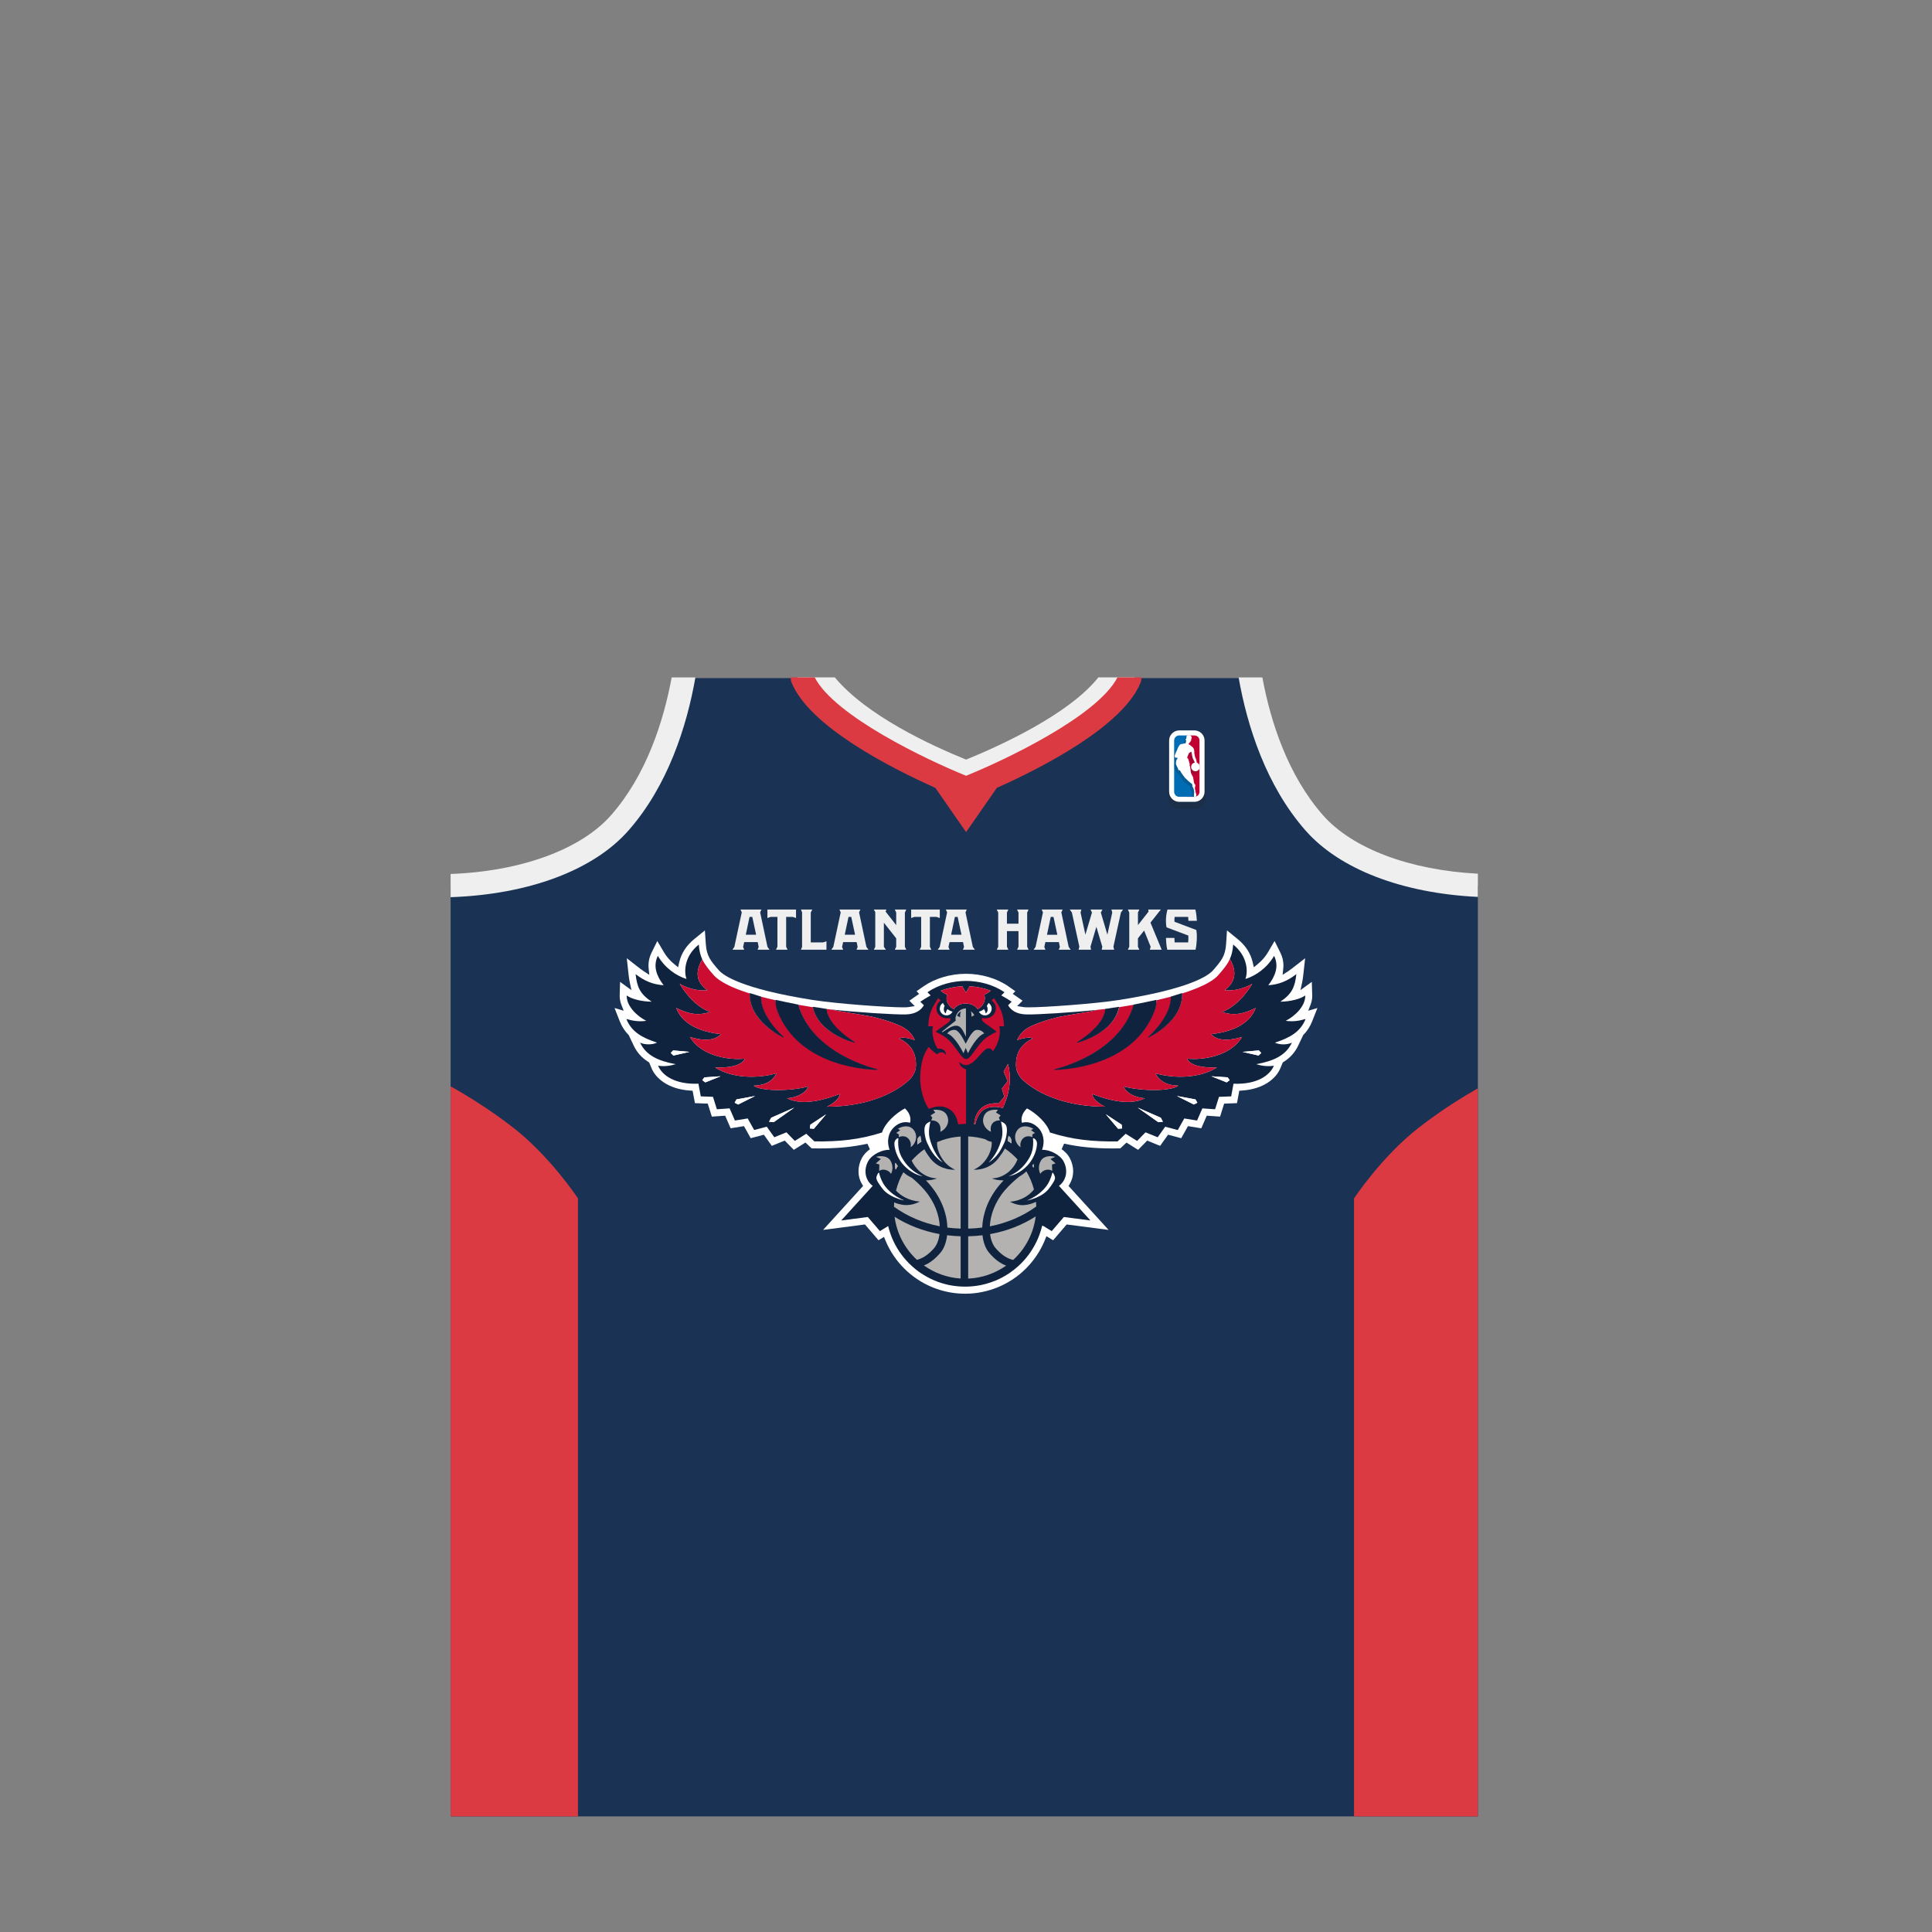 <?xml version="1.0" encoding="utf-8"?>
<!-- Generator: Adobe Illustrator 16.0.4, SVG Export Plug-In . SVG Version: 6.00 Build 0)  -->
<!DOCTYPE svg PUBLIC "-//W3C//DTD SVG 1.1//EN" "http://www.w3.org/Graphics/SVG/1.1/DTD/svg11.dtd">
<svg version="1.1" id="content" xmlns="http://www.w3.org/2000/svg" xmlns:xlink="http://www.w3.org/1999/xlink" x="0px" y="0px"
	 width="500px" height="500px" viewBox="0 0 500 500" enable-background="new 0 0 500 500" xml:space="preserve">
<rect x="0" y="0" width="500" height="500" fill="#808080" stroke="none"/>
<rect id="position" x="0.5" y="0.5" display="none" fill="none" stroke="#000000" width="499" height="499"/>
<g>
	<path fill="#1A3354" d="M382.475,229.248c-43.13-0.404-56.03-30.487-59.516-53.759h-30.542
		C286.766,189.592,250.026,204,250.026,204s-36.737-14.408-42.391-28.511h-30.542c-3.507,23.43-16.508,53.761-60.344,53.761
		c-0.046,0-0.088,0-0.133,0v240.83h133.409h132.448L382.475,229.248L382.475,229.248z"/>
	<path opacity="0.2" fill="#212121" enable-background="new    " d="M305.061,209.412c-1.539,0-2.791-1.252-2.791-2.792v-14.099
		c0-1.54,1.252-2.792,2.791-2.792h4.184c1.539,0,2.792,1.252,2.792,2.793v14.098c0,1.54-1.253,2.792-2.792,2.792H305.061z"/>
	<path fill="#FFFFFF" d="M305.188,207.513c-1.442,0-2.621-1.176-2.621-2.623v-13.239c0-1.446,1.179-2.623,2.621-2.623h3.93
		c1.443,0,2.621,1.176,2.621,2.623v13.239c0,1.446-1.178,2.623-2.621,2.623H305.188z"/>
	<path fill="#C00033" d="M307.151,206.213h1.964c0.729,0,1.319-0.592,1.319-1.323v-13.239c0-0.73-0.592-1.323-1.319-1.323h-1.964"/>
	<path fill="#006CB3" d="M309.331,206.213c0,0-0.035-0.939-0.431-3.272l-1.75-1.812v-10.8h-1.964c-0.729,0-1.32,0.592-1.32,1.323
		v13.239c0,0.731,0.592,1.323,1.32,1.323h1.964L309.331,206.213L309.331,206.213z"/>
	<path opacity="0.2" fill="#212121" enable-background="new    " d="M309.679,198.18c-0.05-0.058,0.049-0.09-0.289-0.167
		c-0.062-0.035-0.11-0.529-0.11-0.529c-0.052-0.317-0.163-0.536-0.332-0.872c-0.085-0.173-0.125-0.71-0.216-0.984
		c0.051-1.255-0.353-1.62-0.678-1.824c-0.123-0.079-0.186-0.137-0.308-0.208l-0.004-0.058c-0.095-0.09-0.286-0.187-0.442-0.257
		c-0.05-0.049-0.023-0.156,0.008-0.196c0.105-0.016,0.248-0.254,0.365-0.5c0.092,0.005,0.122-0.084,0.15-0.135
		c0.1-0.157,0.204-0.294,0.065-0.384c0.311-0.552,0.11-0.924-0.058-0.938c-0.066-0.139-0.185-0.225-0.392-0.298l-0.425-0.001
		c-0.438,0.168-0.501,0.36-0.519,0.969c-0.073,0.008-0.23-0.062-0.178,0.309c0,0,0.027,0.247,0.128,0.204
		c-0.097,0.652,0.018,0.703-0.66,0.732l-0.032,0.048c-0.675,0.065-0.889-0.02-1.456,1.138c0,0-0.147,0.358-0.19,0.507
		c-0.059,0.122-0.148,0.309-0.246,0.51v1.598c0.084,0.004,0.188,0.005,0.332,0.001v0.174c0,0-0.203,0.175-0.244,0.282
		c-0.021,0.048-0.057,0.188-0.088,0.344v0.883c0.144,0.506,0.505,0.968,0.636,1.498l0.352,0.049c0.199,0.45,1.062,1.672,1.236,1.833
		c0.041,0.113,0.26,0.253,0.388,0.393c0.104,0.1,0.729,0.782,1.459,1.201c-0.004,0,0.118,0.244,0.18,0.44
		c-0.243,0.195,0.226,0.552,0.367,1.142c0.011,0.077-0.136,0.159,0.08,0.352c-0.005,0.309-0.041,0.563-0.064,0.779h0.62h0.117
		c-0.047-0.228-0.14-0.452-0.188-0.624c-0.008-0.022,0.011-0.052,0.021-0.071c0.029-0.056-0.032-0.182-0.032-0.182
		c-0.068-0.063-0.09-0.398-0.129-0.548c-0.062-0.254,0.109-0.689,0.109-0.838c0-0.146-0.109-0.349-0.314-0.609
		c-0.05-0.056-0.194-1.323-0.327-1.644c-0.187-0.442-0.241-0.373-0.455-0.898c-0.171-0.373-0.038-0.92-0.419-2.192
		c0.005,0.005,0.086-0.08,0.086-0.08s-0.302-1.102-0.399-1.404c-0.101-0.301-0.271-0.323-0.271-0.323s0.001-0.123,0.009-0.155
		c0.015-0.049,0.367-0.969,0.396-0.998c0-0.022,0.51-0.366,0.521-0.317c0.042,0.226,0.239,1.37,0.322,1.553
		c0.087,0.185,0.38,0.746,0.52,1.094c-0.527,0.127-0.92,0.603-0.92,1.17c0,0.663,0.537,1.202,1.204,1.202
		c0.507,0,0.942-0.314,1.117-0.758l0.001-0.884c-0.037-0.097-0.089-0.192-0.154-0.282
		C309.926,198.244,309.731,198.248,309.679,198.18z"/>
	<path fill="#FFFFFF" d="M309.186,206.296c-0.236-0.14-0.225-0.344-0.167-0.816c0.024-0.201,0.055-0.436,0.06-0.71
		c-0.144-0.164-0.124-0.205-0.104-0.257l0.01-0.02l0.014-0.086c-0.064-0.271-0.189-0.488-0.289-0.662
		c-0.142-0.246-0.188-0.345-0.108-0.408c-0.02-0.233-0.098-0.407-0.135-0.489c-0.678-0.44-1.223-0.994-1.428-1.202
		c-0.116-0.122-0.184-0.178-0.243-0.231c-0.082-0.071-0.176-0.151-0.193-0.201c-0.18-0.177-1.041-1.395-1.238-1.839l-0.411-0.096
		c-0.004-0.226-0.144-0.491-0.276-0.748c-0.18-0.342-0.35-0.666-0.356-1.021c-0.006-0.228,0.107-0.748,0.149-0.847
		c0.023-0.062,0.146-0.185,0.224-0.251l0.028-0.235v-0.083l-0.286,0.006c-0.312,0-0.316-0.02-0.339-0.118
		c-0.01-0.048-0.021-0.114-0.058-0.191c-0.06-0.128-0.044-0.167-0.019-0.246c0.11-0.441,0.359-0.945,0.523-1.278l0.081-0.165
		c0.047-0.158,0.189-0.511,0.189-0.511c0.498-1.015,0.696-1.031,1.229-1.075l0.2-0.018l0.054-0.079c0.032,0,0.062,0,0.091,0
		c0.461,0,0.502-0.079,0.554-0.516l0.052-0.391l-0.131,0.057c0.013-0.011-0.012-0.081-0.02-0.141
		c-0.022-0.172,0.004-0.21,0.007-0.214l0.17-0.013l0.002-0.07c0.02-0.617,0.089-0.751,0.468-0.896l0.396,0.006
		c0.163,0.062,0.265,0.137,0.318,0.253c0.09,0.046,0.129,0.071,0.162,0.134c0.07,0.135,0.083,0.398-0.104,0.73l-0.037,0.065
		l0.062,0.041c0.048,0.031,0.044,0.063-0.064,0.234l-0.103,0.139c-0.287,0.481-0.384,0.5-0.385,0.5
		c-0.105,0.096-0.138,0.248-0.055,0.331c0.229,0.107,0.376,0.193,0.445,0.259c0.086,0.107,0.134,0.143,0.185,0.179l0.14,0.095
		c0.344,0.215,0.687,0.592,0.64,1.753c0.046,0.155,0.075,0.338,0.105,0.515c0.034,0.218,0.065,0.406,0.115,0.507
		c0.176,0.344,0.278,0.553,0.325,0.849c0.053,0.532,0.12,0.569,0.151,0.587c0.198,0.048,0.229,0.072,0.231,0.076
		c0.062,0.108,0.105,0.128,0.149,0.146c0.079,0.036,0.111,0.056,0.111,0.119c0.075,0.127,0.124,0.216,0.161,0.311l-0.009,0.855
		c-0.159,0.394-0.579,0.678-1.036,0.678c-0.62,0-1.124-0.503-1.124-1.122c0-0.522,0.353-0.971,0.856-1.093l0.09-0.021l-0.033-0.086
		c-0.102-0.253-0.282-0.619-0.408-0.873l-0.111-0.226c-0.066-0.147-0.229-1.054-0.291-1.395l-0.037-0.205l-0.074-0.005
		c-0.022,0-0.067,0-0.323,0.167c-0.269,0.174-0.269,0.195-0.269,0.236l0,0c-0.031,0-0.393,0.966-0.396,0.975
		c-0.011,0.042-0.013,0.177-0.013,0.177l-0.001,0.072l0.071,0.008c0.003,0,0.126,0.026,0.205,0.268c0.1,0.301,0.399,1.4,0.399,1.4
		h-0.107l0.022,0.082c0.218,0.729,0.266,1.217,0.3,1.573c0.024,0.267,0.045,0.46,0.123,0.629c0.111,0.282,0.186,0.396,0.254,0.507
		c0.059,0.094,0.115,0.187,0.199,0.389c0.072,0.18,0.156,0.705,0.22,1.088c0.075,0.472,0.091,0.542,0.121,0.578
		c0.195,0.249,0.297,0.437,0.297,0.557c0,0.042-0.021,0.13-0.044,0.223c-0.049,0.201-0.109,0.45-0.064,0.634
		c0.016,0.05,0.023,0.12,0.035,0.193c0.031,0.208,0.056,0.338,0.117,0.395c0.003,0.018,0.02,0.072,0.016,0.089l-0.018,0.031
		l-0.007,0.1c0.018,0.058,0.04,0.127,0.063,0.201c0.134,0.385,0.297,0.862-0.13,1.132L309.186,206.296z"/>
	<path fill="#EFEFEF" d="M173.829,175.318c-2.133,11.535-6.63,25.368-15.687,35.657c-7.805,8.87-23.31,14.538-41.525,15.209v6.007
		c20.221-0.701,36.99-6.98,46.029-17.252c10.165-11.551,15.102-26.923,17.325-39.621H173.829z"/>
	<path fill="#EFEFEF" d="M382.475,226.113c-17.591-0.911-32.489-6.502-40.09-15.138c-9.057-10.29-13.555-24.123-15.687-35.657
		h-6.146c2.226,12.698,7.159,28.07,17.325,39.621c8.821,10.026,25.021,16.237,44.594,17.18L382.475,226.113L382.475,226.113z"/>
	<path fill="#DC3A42" d="M116.617,470.08h32.96V310.145c0,0-7.11-10.801-16.771-18.324c-6.304-4.906-12.578-8.66-16.188-10.688
		V470.08z"/>
	<path fill="#DC3A42" d="M382.475,281.646c-3.699,2.113-9.479,5.651-15.279,10.174c-9.66,7.521-16.771,18.322-16.771,18.322V470.08
		h32.05V281.646z"/>
	<path fill="#EFEFEF" d="M284.25,175.305c-7.5,9.486-25.349,17.681-34.225,21.277c-8.876-3.596-25.608-11.249-33.98-21.277h-9.678
		c6.605,10.326,25.292,19.756,35.7,24.402l7.958,11.449l7.958-11.449c10.408-4.646,29.096-14.076,35.701-24.402H284.25z"/>
	<path fill="#DC3A42" d="M250.026,200.77c-10.296-4.171-34.017-15.472-39.177-25.465h-6.2c-0.026,0.431,0.029,0.873,0.201,1.3
		c4.581,11.428,25.845,22.213,37.217,27.29l7.958,11.449l7.958-11.449c11.373-5.077,32.64-15.862,37.221-27.29
		c0.171-0.427,0.229-0.869,0.197-1.3h-6.196C284.043,185.298,260.323,196.599,250.026,200.77z"/>
</g>
<g>
	<path fill="#FFFFFF" d="M249.773,334.812c-1.525,0-3.039-0.153-4.497-0.457c-1.448-0.297-2.856-0.734-4.187-1.303
		c-1.314-0.553-2.588-1.242-3.791-2.054c-1.196-0.812-2.306-1.728-3.298-2.722c-0.998-0.996-1.912-2.105-2.721-3.299
		c-0.795-1.17-1.486-2.443-2.059-3.789l-0.441-1.082l-1.42,0.871l-3.507-4.088l-10.835,1.409l10.35-11.374l-0.303-0.509
		c-0.59-0.996-0.89-2.099-0.89-3.276c0-1.212,0.325-2.438,0.939-3.551c0.435-0.781,1.131-1.529,2.013-2.165l-0.642-1.431
		c-3.752,0.833-7.698,1.222-12.421,1.222c-0.429,0-1.547-0.013-1.548-0.013l-0.466-0.006l-1.604-1.502l-3.012,1.885l-2.344-2.395
		l-3.346,1.361l-2.056-2.883l-3.404,0.902l-1.746-3.121l-3.445,0.558l-1.423-3.258l-3.45,0.237l-1.051-3.361l-3.323-0.123
		l-0.598-3.215l-0.622-0.04c-5.753-0.361-8.938-3.214-9.999-5.763l-0.635-1.527l-0.217-0.135c-1.699-1.064-2.934-2.443-3.771-4.215
		l-1.294-2.724l-0.095-0.096c-0.956-0.97-1.677-2.089-2.203-3.423l-1.365-3.48l2.357,0.699l-0.582-1.516
		c-0.301-0.78-0.452-1.562-0.452-2.324c0.002-0.102,0.06-2.152,0.101-3.637l2.942,2.146l-0.434-2.043
		c-0.154-0.729-0.242-1.442-0.295-1.914l-0.473-4.295l3.408,2.653c0.339,0.266,0.678,0.507,1.016,0.727l1.411,0.919l-0.179-1.674
		c-0.027-0.255-0.042-0.508-0.042-0.759c0-1.125,0.268-2.236,0.794-3.3l1.494-3.03l1.714,2.915c0.668,1.136,1.591,2.199,2.668,3.074
		l1,0.813l0.285-1.257c0.531-2.345,1.848-4.384,3.913-6.061l2.731-2.221l0.239,3.511c0.216,3.145,1.236,4.33,3.271,6.689
		l0.084,0.097c1.149,1.335,5.818,4.769,24.208,7.688c6.275,0.992,19.29,1.924,23.583,1.924c0.194,0,0.371-0.002,0.526-0.007
		c0.305-0.007,0.592-0.03,0.855-0.072l1.556-0.242l-1.399-1.399l2.528-1.771l-0.678-0.681l1.787-1.246
		c2.981-2.074,6.992-3.265,11.003-3.265c4.019,0,8.028,1.189,11.003,3.265l1.784,1.251l-0.673,0.674l2.536,1.773l-1.403,1.396
		l1.557,0.246c0.263,0.042,0.551,0.067,0.866,0.071c0.144,0.005,0.315,0.007,0.509,0.007c4.302,0,17.321-0.933,23.587-1.925
		c18.394-2.918,23.05-6.342,24.196-7.678l0.107-0.123c2.03-2.354,3.047-3.534,3.26-6.672l0.227-3.514l2.74,2.225
		c2.067,1.679,3.388,3.718,3.92,6.061l0.285,1.255l0.999-0.812c1.076-0.875,1.998-1.938,2.665-3.073l1.709-2.921l1.498,3.039
		c0.526,1.057,0.793,2.167,0.793,3.302c0,0.249-0.015,0.501-0.042,0.755l-0.179,1.669l1.409-0.912
		c0.338-0.219,0.676-0.461,1.016-0.728l3.41-2.653l-0.473,4.292c-0.081,0.744-0.175,1.352-0.293,1.911l-0.436,2.044l2.932-2.139
		c0.046,1.483,0.109,3.537,0.111,3.652c0,0.748-0.151,1.526-0.451,2.305l-0.584,1.517l2.375-0.703l-1.383,3.486
		c-0.527,1.331-1.247,2.448-2.199,3.415l-0.095,0.097l-1.295,2.726c-0.844,1.772-2.078,3.15-3.772,4.215l-0.217,0.135l-0.64,1.531
		c-1.057,2.549-4.236,5.398-9.993,5.76l-0.623,0.039l-0.598,3.216l-3.326,0.123l-1.053,3.362l-3.446-0.238L310.894,292l-3.45-0.556
		l-1.747,3.122l-3.404-0.903l-2.055,2.883l-3.347-1.362l-2.353,2.396l-3.003-1.882l-1.601,1.499l-0.077,0.001
		c-0.002,0-1.511,0.018-1.938,0.018c-4.755,0-8.735-0.396-12.529-1.246l-0.639,1.433c0.896,0.638,1.602,1.394,2.042,2.186
		c0.613,1.106,0.938,2.336,0.938,3.552c0,1.164-0.307,2.297-0.888,3.275l-0.302,0.509l10.353,11.375l-10.838-1.409l-3.512,4.088
		l-1.725-1.059l-0.512,1.27c-0.575,1.354-1.268,2.629-2.057,3.789c-0.802,1.181-1.715,2.289-2.714,3.295
		c-1.009,1.006-2.12,1.923-3.306,2.723c-1.19,0.807-2.467,1.497-3.79,2.057c-1.358,0.574-2.771,1.012-4.195,1.301
		C252.806,334.659,251.3,334.812,249.773,334.812z"/>
	<path fill="#0F233F" d="M332.731,264.188c2.301-1.15,5.151-3.77,5.063-6.561c-1.265,0.92-3.89,1.585-6.444,1.609
		c2.99-2.012,3.769-3.739,4.145-7.135c-2.359,1.84-4.605,2.703-7.257,2.877c1.789-2.33,2.826-4.92,1.497-7.601
		c-1.846,3.146-4.771,5.167-7.408,5.974c0.574-1.604,0.799-5.68-3.183-8.911c-0.104,1.547-0.402,2.723-0.86,3.744
		c2.579,4.422,0.302,6.854-1.354,8.081c3.95,0.383,7.135-1.66,7.135-1.66s-2.983,5.522-7.854,7.297
		c3.726,1.242,6.36,0.103,8.746-1.043c-0.661,1.938-3.055,5.873-11.506,6.769c2.225,2.752,7.982,0.724,7.982,0.724
		c-2.897,4.986-10.228,6.062-14.188,5.623c1.09,2.735,7.692,2.269,7.692,2.269c-4.188,2.741-10.749,2.983-15.939,1.53
		c1.233,2.273,3.235,3.125,5.94,3.188c-1.598,1.358-8.864,1.591-14.176,0.207c0.693,1.729,2.979,2.871,5.539,3.062
		c-4.416,2.271-11.043-0.107-13.598-1.11c-0.031,1.729,3.239,3.289,3.239,3.289c-15.434-0.083-21.709-7.396-21.709-7.396
		c-1.055-1.398-1.549-2.503-1.188-4.963c0.582-3.949,4.225-5.234,4.225-5.234c-0.791-0.812-4.027,0.371-4.027,0.371
		c0.771-2.062,2.742-3.145,2.742-3.145c2.773-1.671,8.281-2.91,8.281-2.91c2.529-0.497,7.369-1.252,7.369-1.252l2.559-0.55
		c0.012-0.001,0.021-0.003,0.035-0.004c-7.08,0.739-15.91,1.274-18.614,1.21c-2.767-0.068-4.06-1.254-4.72-2.374l0.918-0.923
		c-0.777-0.547-1.471-0.936-2.678-1.624l0.819-0.819c-2.979-2.072-6.733-2.938-9.961-2.938c-3.223,0-6.984,0.865-9.958,2.938
		l0.817,0.819c-1.209,0.688-1.898,1.077-2.676,1.624l0.921,0.923c-0.661,1.12-1.954,2.306-4.72,2.374
		c-2.85,0.066-12.486-0.526-19.72-1.328c0.003,0,0.005,0,0.005,0l3.697,0.672c0,0,4.833,0.755,7.36,1.252
		c0,0,5.513,1.239,8.284,2.91c0,0,1.971,1.083,2.741,3.145c0,0-3.235-1.183-4.025-0.371c0,0,3.639,1.285,4.22,5.234
		c0.363,2.46-0.131,3.562-1.187,4.963c0,0-6.276,7.312-21.709,7.396c0,0,3.271-1.562,3.242-3.289
		c-2.561,1.004-9.183,3.381-13.604,1.11c2.563-0.189,4.852-1.334,5.543-3.062c-5.311,1.384-12.582,1.151-14.18-0.206
		c2.705-0.062,4.715-0.914,5.945-3.188c-5.193,1.455-11.75,1.213-15.939-1.53c0,0,6.606,0.469,7.691-2.269
		c-3.958,0.439-11.292-0.637-14.185-5.621c0,0,5.756,2.026,7.983-0.726c-8.457-0.896-10.848-4.829-11.509-6.771
		c2.383,1.146,5.019,2.287,8.748,1.043c-4.875-1.771-7.854-7.297-7.854-7.297s3.183,2.043,7.131,1.66
		c-1.658-1.231-3.935-3.521-1.312-7.973c0,0,0.011,0.015,0.022,0.036c-0.494-1.055-0.812-2.268-0.924-3.886
		c-3.979,3.23-3.752,7.305-3.186,8.911c-2.631-0.807-5.559-2.828-7.403-5.974c-1.326,2.678-0.289,5.269,1.495,7.599
		c-2.646-0.172-4.895-1.037-7.254-2.877c0.379,3.396,1.152,5.123,4.146,7.138c-2.561-0.025-5.18-0.69-6.449-1.609
		c-0.084,2.791,2.765,5.407,5.067,6.562c-2.128,0.289-3.685-0.057-5.152-0.488c1.294,3.279,3.958,4.83,7.93,6.127
		c-1.112,0.551-3.062,0.636-4.389,0.004c1.558,3.281,4.663,4.74,9.233,5.574c-1.496,0.464-3.104,0.642-4.571,0.384
		c1.04,2.504,4.377,4.921,10.446,4.663l0.61,3.283l3.154,0.115l1.009,3.221l3.297-0.229l1.369,3.142l3.312-0.535l1.678,2.996
		l3.255-0.86l1.951,2.733l3.143-1.279l2.174,2.225l2.957-1.854l2.107,1.979c6.418,0.084,11.604-0.433,17.501-2.305
		c0.749-2.445,3.514-4.949,5.928-6.244c1.472,1.383,1.557,2.846,1.327,3.717c-1.384-0.348-2.764-0.119-4.146,1.147
		c-1.38,1.267-2.015,3.427-1.151,5.872c-1.9-0.116-4.59,1.22-5.526,2.906c-1.297,2.328-0.777,5.009,1.152,6.414l-8.147,8.953
		l6.879-0.895l3.137,3.654l2.131-1.309c0.126,0.523,0.273,1.041,0.44,1.555c0.015,0.053,0.033,0.099,0.049,0.148
		c0.167,0.499,0.347,0.988,0.551,1.473c0.257,0.606,0.543,1.205,0.859,1.785c0.312,0.573,0.647,1.129,1.011,1.668
		c0.005,0.008,0.01,0.017,0.016,0.025l0,0h0.003c0.647,0.957,1.382,1.863,2.188,2.704c0.104,0.108,0.203,0.22,0.31,0.327
		c0.112,0.111,0.23,0.219,0.347,0.328c0.834,0.793,1.735,1.529,2.684,2.173c0.388,0.258,0.78,0.499,1.182,0.731
		c0.743,0.43,1.511,0.819,2.298,1.153c0.57,0.244,1.161,0.456,1.758,0.646c0.682,0.215,1.379,0.4,2.089,0.553
		c0.723,0.143,1.457,0.251,2.198,0.316c0.641,0.062,1.287,0.094,1.93,0.094c0.651,0,1.299-0.03,1.948-0.094
		c0.733-0.068,1.463-0.176,2.178-0.316c0.896-0.188,1.774-0.436,2.631-0.734c0.41-0.143,0.818-0.296,1.22-0.463
		c0.583-0.247,1.153-0.521,1.715-0.826c0.021-0.011,0.044-0.021,0.062-0.029c0.05-0.028,0.104-0.062,0.15-0.088
		c0.525-0.293,1.047-0.604,1.549-0.941c0.44-0.303,0.869-0.623,1.289-0.957c0.607-0.484,1.194-0.999,1.739-1.545l0,0l0,0
		c0.929-0.932,1.771-1.948,2.502-3.03c0.047-0.067,0.085-0.134,0.128-0.198c0.494-0.754,0.952-1.548,1.35-2.376
		c0.146-0.299,0.283-0.597,0.412-0.903c0.004-0.011,0.006-0.02,0.01-0.028c0.205-0.487,0.385-0.979,0.552-1.479
		c0.016-0.049,0.032-0.1,0.049-0.15c0.17-0.521,0.315-1.053,0.444-1.588h0.244l2.244,1.379l3.142-3.655l6.878,0.894l-8.147-8.953
		c1.932-1.404,2.45-4.086,1.153-6.414c-0.942-1.688-3.628-3.021-5.524-2.905c0.861-2.445,0.229-4.606-1.151-5.872
		c-1.367-1.252-2.702-1.482-4.069-1.148c-0.229-0.869-0.145-2.334,1.323-3.716c2.419,1.295,5.186,3.798,5.93,6.242
		c5.898,1.874,11.083,2.39,17.501,2.308l2.108-1.979l2.953,1.853l2.178-2.224l3.145,1.278l1.945-2.732l3.258,0.859l1.682-2.996
		l3.312,0.537l1.369-3.143l3.294,0.229l1.01-3.219l3.154-0.117l0.605-3.282c6.073,0.258,9.408-2.159,10.451-4.664
		c-1.468,0.259-3.074,0.081-4.573-0.384c4.573-0.832,7.677-2.293,9.232-5.573c-1.328,0.632-3.276,0.547-4.388-0.004
		c3.971-1.298,6.633-2.847,7.93-6.127C336.411,264.134,334.862,264.479,332.731,264.188z M174.272,273.174l-0.687-0.68l0.627-0.646
		l4.216,0.375L174.272,273.174z M182.54,280.118l-0.785-0.567l0.522-0.729l4.221-0.284L182.54,280.118z M191.032,285.846
		l-0.905-0.463l0.473-0.854l4.823-0.887L191.032,285.846z M200.225,290.419l-1.187-0.116l0.541-1.033l5.982-2.617L200.225,290.419z
		 M210.626,292.12l-1.018-0.074l0.104-0.974l4.097-2.694L210.626,292.12z M261.557,294.477c0.164,0.297,0.2,0.864,0.192,1.424
		c-0.173-0.127-0.35-0.254-0.524-0.373c-0.147-0.104-0.301-0.193-0.453-0.293c0.092-0.398,0.172-0.825,0.25-1.316L261.557,294.477z
		 M267.156,301.678c0.123-0.15,0.23-0.3,0.32-0.447c0.065,0.356,0.049,0.675-0.002,0.979
		C267.37,302.027,267.264,301.854,267.156,301.678z M231.746,300.918c0,0,0.197,0.335,0.587,0.848
		c-0.188,0.303-0.368,0.611-0.541,0.926C231.664,302.146,231.54,301.609,231.746,300.918z M239.32,291.703
		c0.203-0.857,0.689-1.122,1.468-1.471c-0.661,2.849-0.317,4.002,0.027,5.153c0.354,1.171,1.27,3.601,3.168,5.47
		c-2.246-1.381-3.25-3.396-4.029-5.066C239.423,294.654,239.088,292.682,239.32,291.703z M259.05,290.232
		c0.777,0.349,1.267,0.612,1.468,1.471c0.23,0.979-0.104,2.951-0.631,4.086c-0.779,1.67-1.783,3.686-4.033,5.066
		c1.904-1.869,2.82-4.299,3.172-5.47C259.367,294.234,259.709,293.081,259.05,290.232z M259.525,286.752
		c-1.727-0.516-4.149-0.484-5.523,0.924c-0.698,0.702-1.385,1.996-1.602,3.291c-0.141-0.041-0.115-0.021-0.301-0.041
		c0.426-4.576,3.754-5.656,6.389-5.354l1.438-1.756l-0.633-2.073l1.495-1.955l-1.035-2.476l1.098-1.957
		C261.827,278.811,261.365,282.784,259.525,286.752z M249.05,255.236l0.938,1.662l0.939-1.658c1.784,0.098,3.618,0.461,5.436,1.147
		c-0.275,0.375-0.938,0.722-1.631,1.036c0.553,1.697-0.574,3.194-1.725,3.739c-0.693-0.976-1.73-1.443-3.083-1.443
		c-1.351,0-2.386,0.47-3.081,1.443c-1.147-0.545-2.275-2.042-1.727-3.739c-0.69-0.314-1.35-0.661-1.633-1.036
		C245.318,255.695,247.346,255.332,249.05,255.236z M244.783,262.26c0.027-0.431,0.267-0.945,0.449-1.098
		c0.348,0.302,0.836,0.562,1.281,0.648c-0.286,0.573-0.877,0.971-1.559,0.971c-0.962,0-1.74-0.78-1.74-1.74
		c0-0.625,0.324-1.174,0.821-1.48c0.129,0.261,0.17,0.39,0.43,0.744C244.091,261.109,244.238,262.003,244.783,262.26z
		 M253.348,261.812c0.44-0.088,0.932-0.35,1.275-0.649c0.186,0.151,0.428,0.667,0.453,1.099c0.546-0.258,0.688-1.149,0.315-1.957
		c0.26-0.354,0.301-0.481,0.43-0.744c0.494,0.31,0.824,0.856,0.824,1.481c0,0.96-0.779,1.74-1.74,1.74
		C254.221,262.781,253.628,262.386,253.348,261.812z M237.585,294.477l0.603-0.561c0.082,0.57,0.165,1.064,0.273,1.521
		c-0.047,0.027-0.095,0.06-0.141,0.09c-0.303,0.203-0.602,0.421-0.893,0.639C237.405,295.532,237.41,294.82,237.585,294.477z
		 M232.498,294.555c-0.261,2.676,0.438,4.266,1.125,5.381c0.749,1.209,2.185,3.227,5.183,4.485
		c-2.826-0.571-4.799-2.519-5.703-3.823c-0.773-1.123-1.607-2.91-1.639-4.664C231.455,295.389,231.896,294.58,232.498,294.555z
		 M228.354,307.591c-0.662-0.864-1.639-2.188-1.555-2.849c0.047-0.354,0.404-1.213,0.664-1.294c0.371,1.467,0.978,2.758,1.58,3.534
		c0.474,0.606,1.931,2.451,5.01,3.715C230.228,309.837,228.817,308.191,228.354,307.591z M271.482,307.591
		c-0.461,0.603-1.871,2.246-5.697,3.106c3.08-1.264,4.535-3.106,5.011-3.715c0.604-0.776,1.21-2.067,1.58-3.534
		c0.26,0.081,0.617,0.94,0.664,1.294C273.121,305.402,272.145,306.727,271.482,307.591z M268.376,295.934
		c-0.03,1.754-0.862,3.541-1.641,4.664c-0.902,1.308-2.883,3.252-5.698,3.823c2.989-1.261,4.432-3.276,5.18-4.485
		c0.688-1.114,1.383-2.705,1.119-5.381C267.943,294.58,268.384,295.389,268.376,295.934z M289.369,292.12l-3.187-3.743l4.103,2.695
		l0.102,0.972L289.369,292.12z M299.771,290.419l-5.338-3.769l5.981,2.617l0.543,1.033L299.771,290.419z M308.964,285.846
		l-4.386-2.203l4.815,0.888l0.479,0.854L308.964,285.846z M317.455,280.117l-3.958-1.58l4.222,0.283l0.521,0.729L317.455,280.117z
		 M325.722,273.174l-4.152-0.951l4.215-0.375l0.631,0.646L325.722,273.174z"/>
	<path fill="#0F233F" d="M291.805,260.305L291.805,260.305L291.805,260.305z"/>
	<path fill="#0F233F" d="M316.224,251.275c0.014-0.015,0.021-0.026,0.032-0.041C316.245,251.249,316.236,251.264,316.224,251.275z"
		/>
	<path fill="#0F233F" d="M315.104,252.562c-0.021,0.021-0.047,0.045-0.065,0.067C315.057,252.607,315.081,252.584,315.104,252.562z"
		/>
	<path fill="#0F233F" d="M314.422,253.18c0.027-0.021,0.061-0.049,0.09-0.072C314.481,253.131,314.449,253.156,314.422,253.18z"/>
	<path fill="#0F233F" d="M314.742,252.907c0.028-0.024,0.059-0.052,0.088-0.077C314.801,252.855,314.771,252.883,314.742,252.907z"
		/>
	<path fill="#0F233F" d="M314.068,253.453c0.021-0.02,0.047-0.034,0.067-0.053C314.115,253.419,314.09,253.436,314.068,253.453z"/>
	<path fill="#0F233F" d="M188.428,254.932c0.008,0.004,0.015,0.01,0.023,0.015C188.443,254.939,188.436,254.936,188.428,254.932z"/>
	<path fill="#0F233F" d="M306.802,256.828c0.041-0.014,0.083-0.027,0.124-0.04C306.885,256.801,306.843,256.814,306.802,256.828z"/>
	<path fill="#0F233F" d="M187.833,254.629c0.005,0.003,0.011,0.006,0.016,0.008C187.844,254.635,187.839,254.632,187.833,254.629z"
		/>
	<path fill="#0F233F" d="M193.133,256.809c0.002,0,0.002,0,0.004,0C193.135,256.809,193.135,256.809,193.133,256.809z"/>
	<path fill="#CC0C31" d="M281.639,261.879c0,0-4.84,0.755-7.369,1.252c0,0-5.508,1.239-8.279,2.91c0,0-1.973,1.083-2.744,3.143
		c0,0,3.236-1.181,4.027-0.371c0,0-3.643,1.285-4.225,5.236c-0.359,2.46,0.135,3.562,1.188,4.963c0,0,6.275,7.312,21.709,7.396
		c0,0-3.271-1.561-3.239-3.289c2.555,1.003,9.182,3.381,13.598,1.109c-2.561-0.188-4.846-1.332-5.539-3.062
		c5.312,1.384,12.578,1.151,14.176-0.207c-2.705-0.062-4.707-0.913-5.94-3.188c5.19,1.455,11.753,1.211,15.939-1.529
		c0,0-6.604,0.469-7.692-2.27c3.962,0.44,11.289-0.636,14.188-5.621c0,0-5.76,2.027-7.982-0.725
		c8.451-0.896,10.845-4.829,11.507-6.77c-2.387,1.146-5.021,2.287-8.747,1.043c4.871-1.771,7.854-7.297,7.854-7.297
		s-3.185,2.043-7.135,1.66c1.654-1.227,3.934-3.654,1.354-8.08l0,0c-0.492,1.112-1.185,2.038-2.027,3.046
		c-0.011,0.016-0.021,0.027-0.032,0.041c-0.275,0.33-0.568,0.668-0.878,1.025c-0.073,0.086-0.154,0.172-0.241,0.26
		c-0.021,0.022-0.048,0.047-0.066,0.069c-0.066,0.067-0.134,0.132-0.205,0.199c-0.03,0.024-0.061,0.053-0.089,0.077
		c-0.073,0.065-0.15,0.133-0.23,0.199c-0.029,0.022-0.062,0.049-0.09,0.071c-0.09,0.072-0.187,0.147-0.285,0.224
		c-0.021,0.018-0.047,0.033-0.067,0.052c-1.315,0.968-3.335,2-6.277,3.038l-0.007,0.003c-0.276,0.099-0.564,0.194-0.857,0.294
		c-0.041,0.013-0.083,0.027-0.124,0.04c-0.257,0.084-0.523,0.172-0.796,0.256c-0.037,0.012-0.07,0.022-0.109,0.034
		c0.282,7.229-8.713,11.33-8.713,11.33s6.041-5.152,5.916-10.524v-0.002c-1.166,0.312-2.422,0.622-3.783,0.927l0,0
		c-0.032,0.59-0.285,1.91-0.526,2.568c-5.718,15.406-25.849,15.379-25.849,15.379s16.813-3.775,20.541-16.782h0.003
		c-0.548,0.099-1.107,0.194-1.681,0.291l0,0c-0.571,0.097-1.156,0.193-1.756,0.287c-0.131,0.021-0.271,0.043-0.406,0.063l0,0
		c-1.467,6.885-10.863,9.127-10.863,9.127s7.066-4.109,7.351-8.666c-0.004,0-0.004,0.002-0.006,0.002
		c-0.609,0.07-1.243,0.139-1.892,0.207c-0.014,0-0.023,0.003-0.033,0.004L281.639,261.879z"/>
	<path fill="#0F233F" d="M297.121,268.376c0.061-0.051,6.006-5.187,5.882-10.449c1.095-0.366,2.047-0.643,2.933-0.92l0.043-0.014
		l-0.016,0.104l-0.027-0.09c0.337,7.317-8.625,11.483-8.715,11.525L297.121,268.376z"/>
	<path fill="#0F233F" d="M185.844,253.391c0.031,0.022,0.06,0.047,0.09,0.067C185.904,253.438,185.875,253.413,185.844,253.391z"/>
	<path fill="#0F233F" d="M186.292,253.71c0.01,0.009,0.022,0.017,0.033,0.022C186.316,253.727,186.302,253.719,186.292,253.71z"/>
	<path fill="#0F233F" d="M307.783,256.494l0.006-0.002L307.783,256.494z"/>
	<path fill="#0F233F" d="M183.757,251.261c0.016,0.017,0.031,0.035,0.044,0.052C183.788,251.296,183.773,251.277,183.757,251.261z"
		/>
	<path fill="#0F233F" d="M182.988,250.298c0.014,0.017,0.023,0.032,0.036,0.046C183.011,250.33,183.001,250.314,182.988,250.298z"/>
	<path fill="#0F233F" d="M184.964,252.639c-0.025-0.027-0.054-0.053-0.077-0.078C184.911,252.586,184.939,252.611,184.964,252.639z"
		/>
	<path fill="#0F233F" d="M185.163,252.827c0.03,0.028,0.063,0.057,0.098,0.088C185.227,252.884,185.193,252.855,185.163,252.827z"/>
	<path fill="#0F233F" d="M272.92,276.702c0.688-0.157,16.815-3.957,20.473-16.716c2.197-0.444,4.135-0.834,5.902-1.229
		c0.08,0.707-0.172,2.024-0.417,2.693c-5.666,15.265-25.11,15.44-25.938,15.44L272.92,276.702z"/>
	<path fill="#0F233F" d="M185.477,253.102c0.036,0.027,0.069,0.06,0.105,0.086C185.546,253.159,185.512,253.129,185.477,253.102z"/>
	<path fill="#0F233F" d="M278.729,269.699c0.072-0.04,7.025-4.135,7.306-8.588c1.362-0.238,2.553-0.394,3.595-0.551
		c-1.354,6.978-10.733,9.289-10.826,9.312L278.729,269.699z"/>
	<path fill="#B3B2B1" d="M267.479,301.229c-0.09,0.148-0.199,0.299-0.32,0.448c0.105,0.175,0.214,0.351,0.316,0.529
		C267.525,301.902,267.543,301.587,267.479,301.229z"/>
	<path fill="#B3B2B1" d="M231.746,300.918c-0.206,0.691-0.083,1.229,0.046,1.773c0.172-0.314,0.353-0.623,0.541-0.928
		C231.944,301.253,231.746,300.918,231.746,300.918z"/>
	<path fill="#B3B2B1" d="M238.321,295.527c0.045-0.031,0.094-0.062,0.141-0.092c-0.108-0.455-0.191-0.949-0.273-1.521l-0.603,0.562
		c-0.175,0.344-0.181,1.056-0.157,1.688C237.719,295.947,238.018,295.73,238.321,295.527z"/>
	<path fill="#B3B2B1" d="M260.771,295.232c0.151,0.1,0.305,0.189,0.453,0.295c0.176,0.117,0.353,0.246,0.523,0.373
		c0.008-0.562-0.028-1.129-0.191-1.424l-0.537-0.562C260.943,294.407,260.861,294.834,260.771,295.232z"/>
	<path fill="#B3B2B1" d="M247.369,264.119c-1.075,0.818-3.333,2.664-3.508,2.795c-0.17,0.13-0.049,0.289,0.132,0.172
		c1.467-0.95,2.426-1.677,3.551-1.629c1.037,0.042,1.555,0.947,2.444,2.85v-7.341C248.064,261.008,246.963,262.975,247.369,264.119z
		 M248.473,263.318c-0.067-0.149-0.543-0.282-0.797-0.451c0.298-0.607,0.604-0.908,1.078-1.168
		C248.45,261.918,248.473,262.867,248.473,263.318z"/>
	<path fill="#CC0C31" d="M240.21,285.141c-1.091-3.453-1.323-4.951-1.264-6.562c0.06-1.611,0.404-4.144,1.382-5.87l0.976,1.206
		c-0.859,1.558-1.436,3.228-1.554,5.011c-0.113,1.786,0.118,4.372,0.633,5.869L240.21,285.141z"/>
	<path fill="#CC0C31" d="M183.063,256.268c-3.947,0.383-7.131-1.66-7.131-1.66s2.979,5.523,7.854,7.298
		c-3.729,1.241-6.364,0.103-8.748-1.044c0.662,1.938,3.052,5.873,11.509,6.77c-2.228,2.752-7.983,0.725-7.983,0.725
		c2.894,4.985,10.228,6.062,14.185,5.623c-1.085,2.734-7.691,2.268-7.691,2.268c4.189,2.742,10.747,2.984,15.939,1.531
		c-1.23,2.272-3.24,3.125-5.945,3.188c1.598,1.357,8.869,1.59,14.18,0.206c-0.691,1.729-2.979,2.871-5.543,3.062
		c4.421,2.271,11.042-0.105,13.604-1.109c0.028,1.729-3.242,3.289-3.242,3.289c15.433-0.083,21.709-7.396,21.709-7.396
		c1.055-1.398,1.549-2.502,1.187-4.963c-0.582-3.951-4.22-5.236-4.22-5.236c0.79-0.81,4.025,0.371,4.025,0.371
		c-0.771-2.06-2.741-3.143-2.741-3.143c-2.771-1.671-8.284-2.91-8.284-2.91c-2.526-0.496-7.359-1.252-7.359-1.252l-3.698-0.672
		c0,0-0.002,0-0.005,0c-0.146-0.018-0.291-0.032-0.436-0.049c-0.107-0.014-0.216-0.025-0.322-0.036
		c0.13,4.612,7.314,8.66,7.314,8.66s-9.38-2.13-10.816-9.12c-0.154-0.023-0.309-0.048-0.456-0.07
		c-1.181-0.187-2.308-0.378-3.391-0.572v0.002c3.706,13.117,20.502,16.774,20.502,16.774s-20.134,0.027-25.85-15.379
		c-0.25-0.671-0.489-1.96-0.513-2.565c0,0,0,0,0-0.002c-1.358-0.302-2.616-0.609-3.78-0.92l0,0
		c-0.151,5.414,5.896,10.521,5.896,10.521s-9.074-4.031-8.698-11.327l-0.002-0.001c-0.334-0.104-0.658-0.207-0.973-0.312
		c-0.002,0-0.002,0-0.004,0c-1.889-0.625-3.433-1.25-4.682-1.863c-0.009-0.004-0.016-0.01-0.023-0.014
		c-0.201-0.099-0.394-0.197-0.579-0.295c-0.005-0.003-0.01-0.006-0.016-0.009c-0.571-0.302-1.07-0.603-1.508-0.896
		c-0.011-0.008-0.023-0.016-0.033-0.022c-0.124-0.085-0.242-0.167-0.358-0.252c-0.031-0.021-0.059-0.045-0.09-0.067
		c-0.09-0.066-0.177-0.136-0.262-0.203c-0.036-0.026-0.07-0.059-0.105-0.086c-0.074-0.062-0.146-0.125-0.216-0.187
		c-0.034-0.031-0.067-0.06-0.098-0.088c-0.069-0.063-0.135-0.125-0.198-0.188c-0.025-0.026-0.054-0.053-0.077-0.078
		c-0.085-0.088-0.165-0.174-0.239-0.258c-0.296-0.347-0.579-0.671-0.847-0.99c-0.013-0.017-0.028-0.034-0.044-0.051
		c-0.26-0.312-0.504-0.615-0.733-0.917c-0.013-0.015-0.022-0.03-0.036-0.046c-0.477-0.632-0.886-1.264-1.215-1.968l0,0
		c-0.013-0.021-0.022-0.036-0.022-0.036C179.128,252.744,181.405,255.033,183.063,256.268z"/>
	<path fill="#CC0C31" d="M260.79,279.788l-1.495,1.955l0.633,2.073l-1.438,1.756c-2.637-0.303-5.965,0.777-6.391,5.354
		c0.187,0.021,0.162,0,0.301,0.041c0.218-1.295,0.902-2.589,1.603-3.291c1.374-1.408,3.799-1.439,5.522-0.924
		c1.842-3.968,2.304-7.941,1.326-11.396l-1.097,1.957L260.79,279.788z"/>
	<polygon fill="#FFFFFF" points="199.038,290.303 200.225,290.419 205.562,286.65 199.579,289.27 	"/>
	<polygon fill="#FFFFFF" points="209.61,292.046 210.626,292.12 213.81,288.378 209.713,291.072 	"/>
	<polygon fill="#FFFFFF" points="181.755,279.551 182.54,280.118 186.498,278.537 182.278,278.82 	"/>
	<polygon fill="#FFFFFF" points="173.585,272.494 174.272,273.174 178.428,272.223 174.212,271.848 	"/>
	<polygon fill="#FFFFFF" points="190.127,285.383 191.032,285.846 195.423,283.643 190.6,284.527 	"/>
	<polygon fill="#FFFFFF" points="294.434,286.65 299.771,290.419 300.958,290.303 300.415,289.27 	"/>
	<polygon fill="#FFFFFF" points="286.184,288.377 289.369,292.12 290.387,292.044 290.285,291.072 	"/>
	<polygon fill="#FFFFFF" points="313.497,278.537 317.455,280.117 318.238,279.551 317.719,278.82 	"/>
	<polygon fill="#FFFFFF" points="321.568,272.223 325.722,273.174 326.413,272.494 325.782,271.848 	"/>
	<polygon fill="#FFFFFF" points="304.578,283.643 308.964,285.846 309.875,285.383 309.396,284.527 	"/>
	<path fill="#CC0C31" d="M246.844,261.165c0.695-0.976,1.729-1.444,3.081-1.444s2.39,0.471,3.083,1.444
		c1.147-0.545,2.275-2.042,1.725-3.739c0.691-0.316,1.354-0.662,1.631-1.037c-1.815-0.688-3.649-1.051-5.436-1.146l-0.939,1.656
		l-0.938-1.659c-1.704,0.095-3.731,0.457-5.564,1.149c0.283,0.375,0.942,0.721,1.633,1.037
		C244.569,259.123,245.697,260.62,246.844,261.165z"/>
	<path fill="#0F233F" d="M239.75,278.926c0.118-1.783,0.694-3.453,1.554-5.011l-0.976-1.206c-0.979,1.727-1.323,4.259-1.382,5.87
		c-0.06,1.608,0.173,3.108,1.264,6.562l0.172-0.346C239.868,283.298,239.637,280.712,239.75,278.926z"/>
	<path fill="#EFEFEF" d="M243.201,245.047l-0.513,0.739h3.058l-0.286-0.71l0.286-1.264h3.488l0.256,1.264l-0.28,0.71h3.083
		l-0.527-0.739l-1.895-8.92l0.332-0.739h-5.422l0.331,0.739L243.201,245.047z M247.835,237.288l0.996,4.625h-2.683l0.979-4.625
		H247.835z"/>
	<path fill="#EFEFEF" d="M192.314,245.076l0.286-1.264h3.492l0.255,1.264l-0.283,0.71h3.083l-0.524-0.739l-1.895-8.92l0.327-0.739
		h-5.419l0.332,0.739l-1.923,8.939l-0.501,0.72h3.055L192.314,245.076z M194.689,237.288l0.996,4.625h-2.679l0.978-4.625H194.689z"
		/>
	<path fill="#EFEFEF" d="M201.197,237.288v7.722l-0.378,0.776h2.998l-0.362-0.776v-7.722h1.7l0.857,0.292v-2.191h-7.407v2.191
		l0.857-0.292H201.197z"/>
	<path fill="#EFEFEF" d="M217.919,245.076l0.288-1.264h3.492l0.261,1.264l-0.292,0.71h3.088l-0.53-0.739l-1.895-8.92l0.33-0.739
		h-5.417l0.328,0.739l-1.908,8.92l-0.516,0.739h3.058L217.919,245.076z M220.302,237.288l0.991,4.625h-2.676l0.978-4.625H220.302z"
		/>
	<path fill="#EFEFEF" d="M238.396,237.288v7.722l-0.375,0.776h2.998l-0.363-0.776v-7.722h1.701l0.859,0.292v-2.191h-7.409v2.191
		l0.86-0.292H238.396z"/>
	<path fill="#EFEFEF" d="M207.278,245.787h6.611v-2.176l-0.862,0.278h-3.203v-7.722l0.391-0.778h-2.937l0.299,0.726v8.946
		L207.278,245.787z"/>
	<path fill="#EFEFEF" d="M226.146,245.787h3.126l-0.524-0.758v-6.238l3.19,4.052v2.168l-0.362,0.776h2.965l-0.36-0.776v-8.843
		l0.36-0.778h-2.965l0.362,0.778v3.25l-2.743-3.493l0.197-0.535h-3.247l0.373,0.649v9.018L226.146,245.787z"/>
	<path fill="#EFEFEF" d="M270.266,245.076l0.282-1.264h3.49l0.256,1.264l-0.285,0.71h3.093l-0.528-0.739l-1.9-8.92l0.334-0.738
		h-5.42l0.33,0.738l-1.912,8.92l-0.507,0.739h3.052L270.266,245.076z M272.643,237.288l0.994,4.626h-2.683l0.982-4.626H272.643z"/>
	<path fill="#EFEFEF" d="M307.543,242.123c0.024,0.42,0.016,1.231-0.048,1.766h-3.504c-0.023-0.273-0.038-0.902-0.051-1.151h-2.198
		c0.041,0.664,0.103,2.119,0.345,3.049h7.325c0.271-1.159,0.485-3.653,0.187-5.11l-5.648-2.131
		c-0.029-0.418-0.015-0.724,0.043-1.258h3.504c0.022,0.273,0.041,0.776,0.055,1.026h2.194c-0.035-0.663-0.147-2.117-0.391-2.925
		h-7.205c-0.338,1.062-0.582,3.019-0.258,4.606L307.543,242.123z"/>
	<path fill="#EFEFEF" d="M291.893,245.787h2.961l-0.358-0.776v-2.168l1.604-2.015l1.685,4.183l-0.203,0.776h3.061l-2.904-7.014
		l2.685-3.384h-3.258l0.075,0.535l-2.739,3.493v-3.25l0.358-0.778h-2.961l0.354,0.778v8.843L291.893,245.787z"/>
	<path fill="#EFEFEF" d="M279.339,245.01l-0.206,0.776h0.229h2.769h0.229l-0.144-0.776l1.525-5.155l1.533,5.155l-0.146,0.776h0.228
		h2.768h0.228l-0.201-0.776l1.937-8.843l0.545-0.778h-2.994l0.211,0.778l-1.259,5.719l-1.7-5.719l0.416-0.778h-3.08l0.373,0.778
		l-1.699,5.719l-1.252-5.719l0.209-0.778h-2.998l0.545,0.778L279.339,245.01z"/>
	<path fill="#EFEFEF" d="M258.339,245.01l-0.372,0.78l2.992-0.003l-0.359-0.776v-4.039l2.984-0.002l0.005,4.041l-0.378,0.776
		l2.983-0.001l-0.361-0.775l-0.005-8.847l0.358-0.776l-2.98,0.001l0.378,0.778v2.89l-2.986,0.001v-2.891l0.354-0.778l-2.994,0.001
		l0.379,0.777L258.339,245.01z"/>
	<path fill="#CC0C31" d="M245.858,287.152c1.693,1.156,1.943,3.08,2.116,3.812c1.153-0.054,1.57-0.129,2.03-0.129v-14.104
		c-1.15-0.4-1.498-0.86-1.783-1.779c-0.013-0.039-0.026-0.077-0.036-0.113c0.605,0.505,1.187,0.819,1.849,0.799
		c2.245-0.059,4.198-4.056,5.608-4.312c0.641-0.115,1.101,0.232,1.271,0.749c1.382-1.554,2.246-4.692,1.67-6.476h1.267
		c-0.176-3.453-0.979-4.75-2.592-7.283l-0.641,0.588c0.679,0.473,1.114,1.224,1.114,2.07c0,1.426-1.24,2.584-2.777,2.584
		c-0.26,0-0.512-0.033-0.754-0.099c-0.453,0.958,1.048,1.419,3.75,3.549c-1.268,0.574-2.725,1.36-3.801,2.531
		c-1.897,2.072-3.047,4.543-4.116,4.545c-1.068,0.004-2.217-2.473-4.115-4.545c-1.073-1.171-2.532-1.957-3.801-2.531
		c2.708-2.13,4.199-2.591,3.75-3.549c-0.239,0.063-0.494,0.099-0.76,0.099c-1.525,0-2.769-1.158-2.769-2.584
		c0-0.849,0.439-1.6,1.111-2.07l-0.644-0.588c-1.611,2.533-2.414,3.83-2.586,7.283h1.266c-0.501,1.551,0.111,4.154,1.177,5.819
		c1.722-0.21,2.104,0.849,2.162,1.578c-0.979-1.152-1.846-0.577-2.304-0.118c0,0-1.667-1.207-2.185-1.956
		c-1.27,1.728-2.077,4.088-2.188,7.713c-0.103,3.28,1.032,6.734,2.244,8.347C241.675,286.396,243.916,285.832,245.858,287.152z"/>
	<path fill="#B3B2B1" d="M252.141,262.749c-0.271-0.544-0.543-0.815-0.968-1.05c0.271,0.195,0.249,1.05,0.249,1.458
		C251.484,263.021,251.909,262.904,252.141,262.749z"/>
	<path fill="#B3B2B1" d="M249.351,272.579l0.574-1.381l0.576,1.381c1.382-2.761,3.148-4.922,4.229-5.093
		c-0.215-0.26-0.729-0.995-1.94-0.952c-1.207,0.045-2.431,2.809-2.864,3.585c-0.433-0.776-1.652-3.54-2.864-3.585
		c-1.205-0.043-1.724,0.692-1.942,0.952C246.198,267.657,247.969,269.818,249.351,272.579z"/>
	<path fill="#B3B2B1" d="M241.291,289.243l-0.301,0.72c1.119-0.087,2.778,0.592,2.344,2.949c1.294-0.52,2.177-1.948,2.046-3.166
		c-0.147-1.337-0.953-2.747-3.858-2.531l0.516,0.689l-1.207,0.767L241.291,289.243z"/>
	<path fill="#B3B2B1" d="M272.318,303.043l-0.058-1.669l0.919-0.288l-1.324-1.15l1.267-0.549c-1.353-0.375-3.021-0.188-3.711,0.952
		c-0.746,1.237-0.638,2.558-0.171,3.454C269.843,302.756,271.453,302.352,272.318,303.043z"/>
	<path fill="#B3B2B1" d="M263.252,292.539c-1.201,1.701-0.203,3.801,0.893,4.346c-0.398-1.353,0.731-3.512,3.047-2.604l-0.023-0.692
		l0.675-0.386l-1.02-0.722l0.604-0.346C266.346,291.443,264.346,290.984,263.252,292.539z"/>
	<path fill="#B3B2B1" d="M254.418,289.746c-0.132,1.218,0.746,2.646,2.043,3.166c-0.437-2.357,1.223-3.036,2.348-2.949l-0.304-0.72
		l0.458-0.572l-1.205-0.767l0.516-0.689C255.363,286.999,254.561,288.409,254.418,289.746z"/>
	<path fill="#B3B2B1" d="M232.629,293.586l-0.028,0.691c2.316-0.904,3.454,1.255,3.047,2.605c1.097-0.545,2.096-2.646,0.896-4.346
		c-1.094-1.555-3.093-1.098-4.174-0.403l0.607,0.347l-1.021,0.72L232.629,293.586z"/>
	<path fill="#B3B2B1" d="M227.577,301.374l-0.058,1.67c0.862-0.692,2.477-0.288,3.081,0.749c0.458-0.896,0.574-2.217-0.172-3.454
		c-0.692-1.142-2.362-1.327-3.713-0.952l1.266,0.549l-1.326,1.15L227.577,301.374z"/>
	<path fill="#0F233F" d="M202.857,268.376c-0.06-0.051-6.006-5.187-5.883-10.449c-1.094-0.366-2.046-0.643-2.931-0.92L194,256.993
		l0.016,0.104l0.028-0.09c-0.337,7.317,8.624,11.483,8.713,11.525L202.857,268.376z"/>
	<path fill="#0F233F" d="M227.058,276.702c-0.687-0.157-16.816-3.957-20.471-16.716c-2.198-0.443-4.136-0.834-5.904-1.229
		c-0.08,0.707,0.172,2.024,0.417,2.693c5.667,15.265,25.111,15.44,25.938,15.44L227.058,276.702z"/>
	<path fill="#0F233F" d="M221.249,269.699c-0.072-0.04-7.025-4.135-7.304-8.588c-1.363-0.238-2.553-0.394-3.596-0.551
		c1.354,6.978,10.734,9.289,10.827,9.312L221.249,269.699z"/>
	<path fill="#B3B2B1" d="M260.023,308.08c-2.573,3.036-3.717,6.416-3.855,9.295c4.499-0.87,8.564-2.639,12.013-5.132
		c-0.004-0.404-0.023-0.806-0.056-1.204c-3.604,1.637-5.557,0.516-6.748-0.028c3.218-0.29,5.204-1.881,6.207-3.181
		c-0.438-1.665-1.104-3.24-1.961-4.688c-0.567,0.547-1.163,0.977-1.771,1.309C262.684,305.383,261.374,306.521,260.023,308.08z"/>
	<path fill="#B3B2B1" d="M257.671,323.036c1.61,1.853,3.107,2.702,4.539,3.037c3.14-2.882,5.271-6.83,5.829-11.267
		c-3.474,2.232-7.451,3.797-11.806,4.579C256.432,320.906,256.934,322.182,257.671,323.036z"/>
	<path fill="#B3B2B1" d="M250.564,330.9c3.648-0.157,7.022-1.381,9.822-3.36c-1.41-0.521-2.873-1.521-4.41-3.333
		c-0.896-1.055-1.498-2.643-1.705-4.521c-1.211,0.149-2.447,0.237-3.707,0.267V330.9L250.564,330.9z"/>
	<path fill="#B3B2B1" d="M239.096,327.493c2.718,1.94,5.983,3.165,9.517,3.387v-10.932c-1.188-0.036-2.356-0.124-3.502-0.267
		c-0.214,1.883-0.823,3.467-1.727,4.523C241.888,325.971,240.467,326.963,239.096,327.493z"/>
	<path fill="#B3B2B1" d="M237.305,326.042c1.39-0.354,2.853-1.209,4.429-3.006c0.729-0.854,1.227-2.136,1.416-3.659
		c-4.29-0.777-8.227-2.312-11.631-4.479C232.088,319.281,234.204,323.186,237.305,326.042z"/>
	<path fill="#B3B2B1" d="M231.409,311.188c-0.026,0.371-0.045,0.742-0.047,1.117c3.399,2.455,7.418,4.194,11.851,5.059
		c-0.147-2.877-1.29-6.246-3.876-9.282c-1.187-1.396-2.354-2.455-3.417-3.322c-0.727-0.321-1.443-0.77-2.128-1.382
		c-0.845,1.467-1.49,3.062-1.904,4.745c1.132,1.228,3.158,2.594,6.153,2.854C236.86,311.502,234.824,312.583,231.409,311.188z"/>
	<path fill="#B3B2B1" d="M239.649,305.486c0.312,0.334,0.622,0.679,0.937,1.047c3.14,3.652,4.488,7.718,4.604,11.16
		c1.119,0.148,2.26,0.236,3.422,0.271v-23.834c-1.703,0.107-3.346,0.447-4.892,0.987c-0.25,0.14-0.528,0.243-0.833,0.313
		c-0.121,0.045-0.242,0.094-0.36,0.146c-0.2,2.251,1.509,5.797,4.663,7.145c-1.637,0.079-4.567-0.398-6.604-3.169
		c-0.615-0.839-1.05-1.505-1.376-2.118c-1.202,0.845-2.298,1.83-3.269,2.934c0.77,1.729,2.826,4.404,6.544,4.617
		C242.055,305.169,240.99,305.46,239.649,305.486z"/>
	<path fill="#B3B2B1" d="M256.729,304.986c3.912-0.226,5.992-3.234,6.598-4.935c-0.977-1.059-2.071-2.007-3.266-2.813
		c-0.344,0.671-0.812,1.393-1.515,2.318c-2.014,2.769-4.979,3.247-6.581,3.168c3.194-1.361,4.889-4.979,4.684-7.226
		c-0.641-0.075-1.17-0.308-1.592-0.633c-1.435-0.433-2.937-0.69-4.49-0.759v23.861c1.234-0.031,2.444-0.119,3.631-0.275
		c0.117-3.439,1.469-7.512,4.589-11.162c0.313-0.368,0.626-0.715,0.938-1.049C258.286,305.494,257.146,305.18,256.729,304.986z"/>
</g>
</svg>
